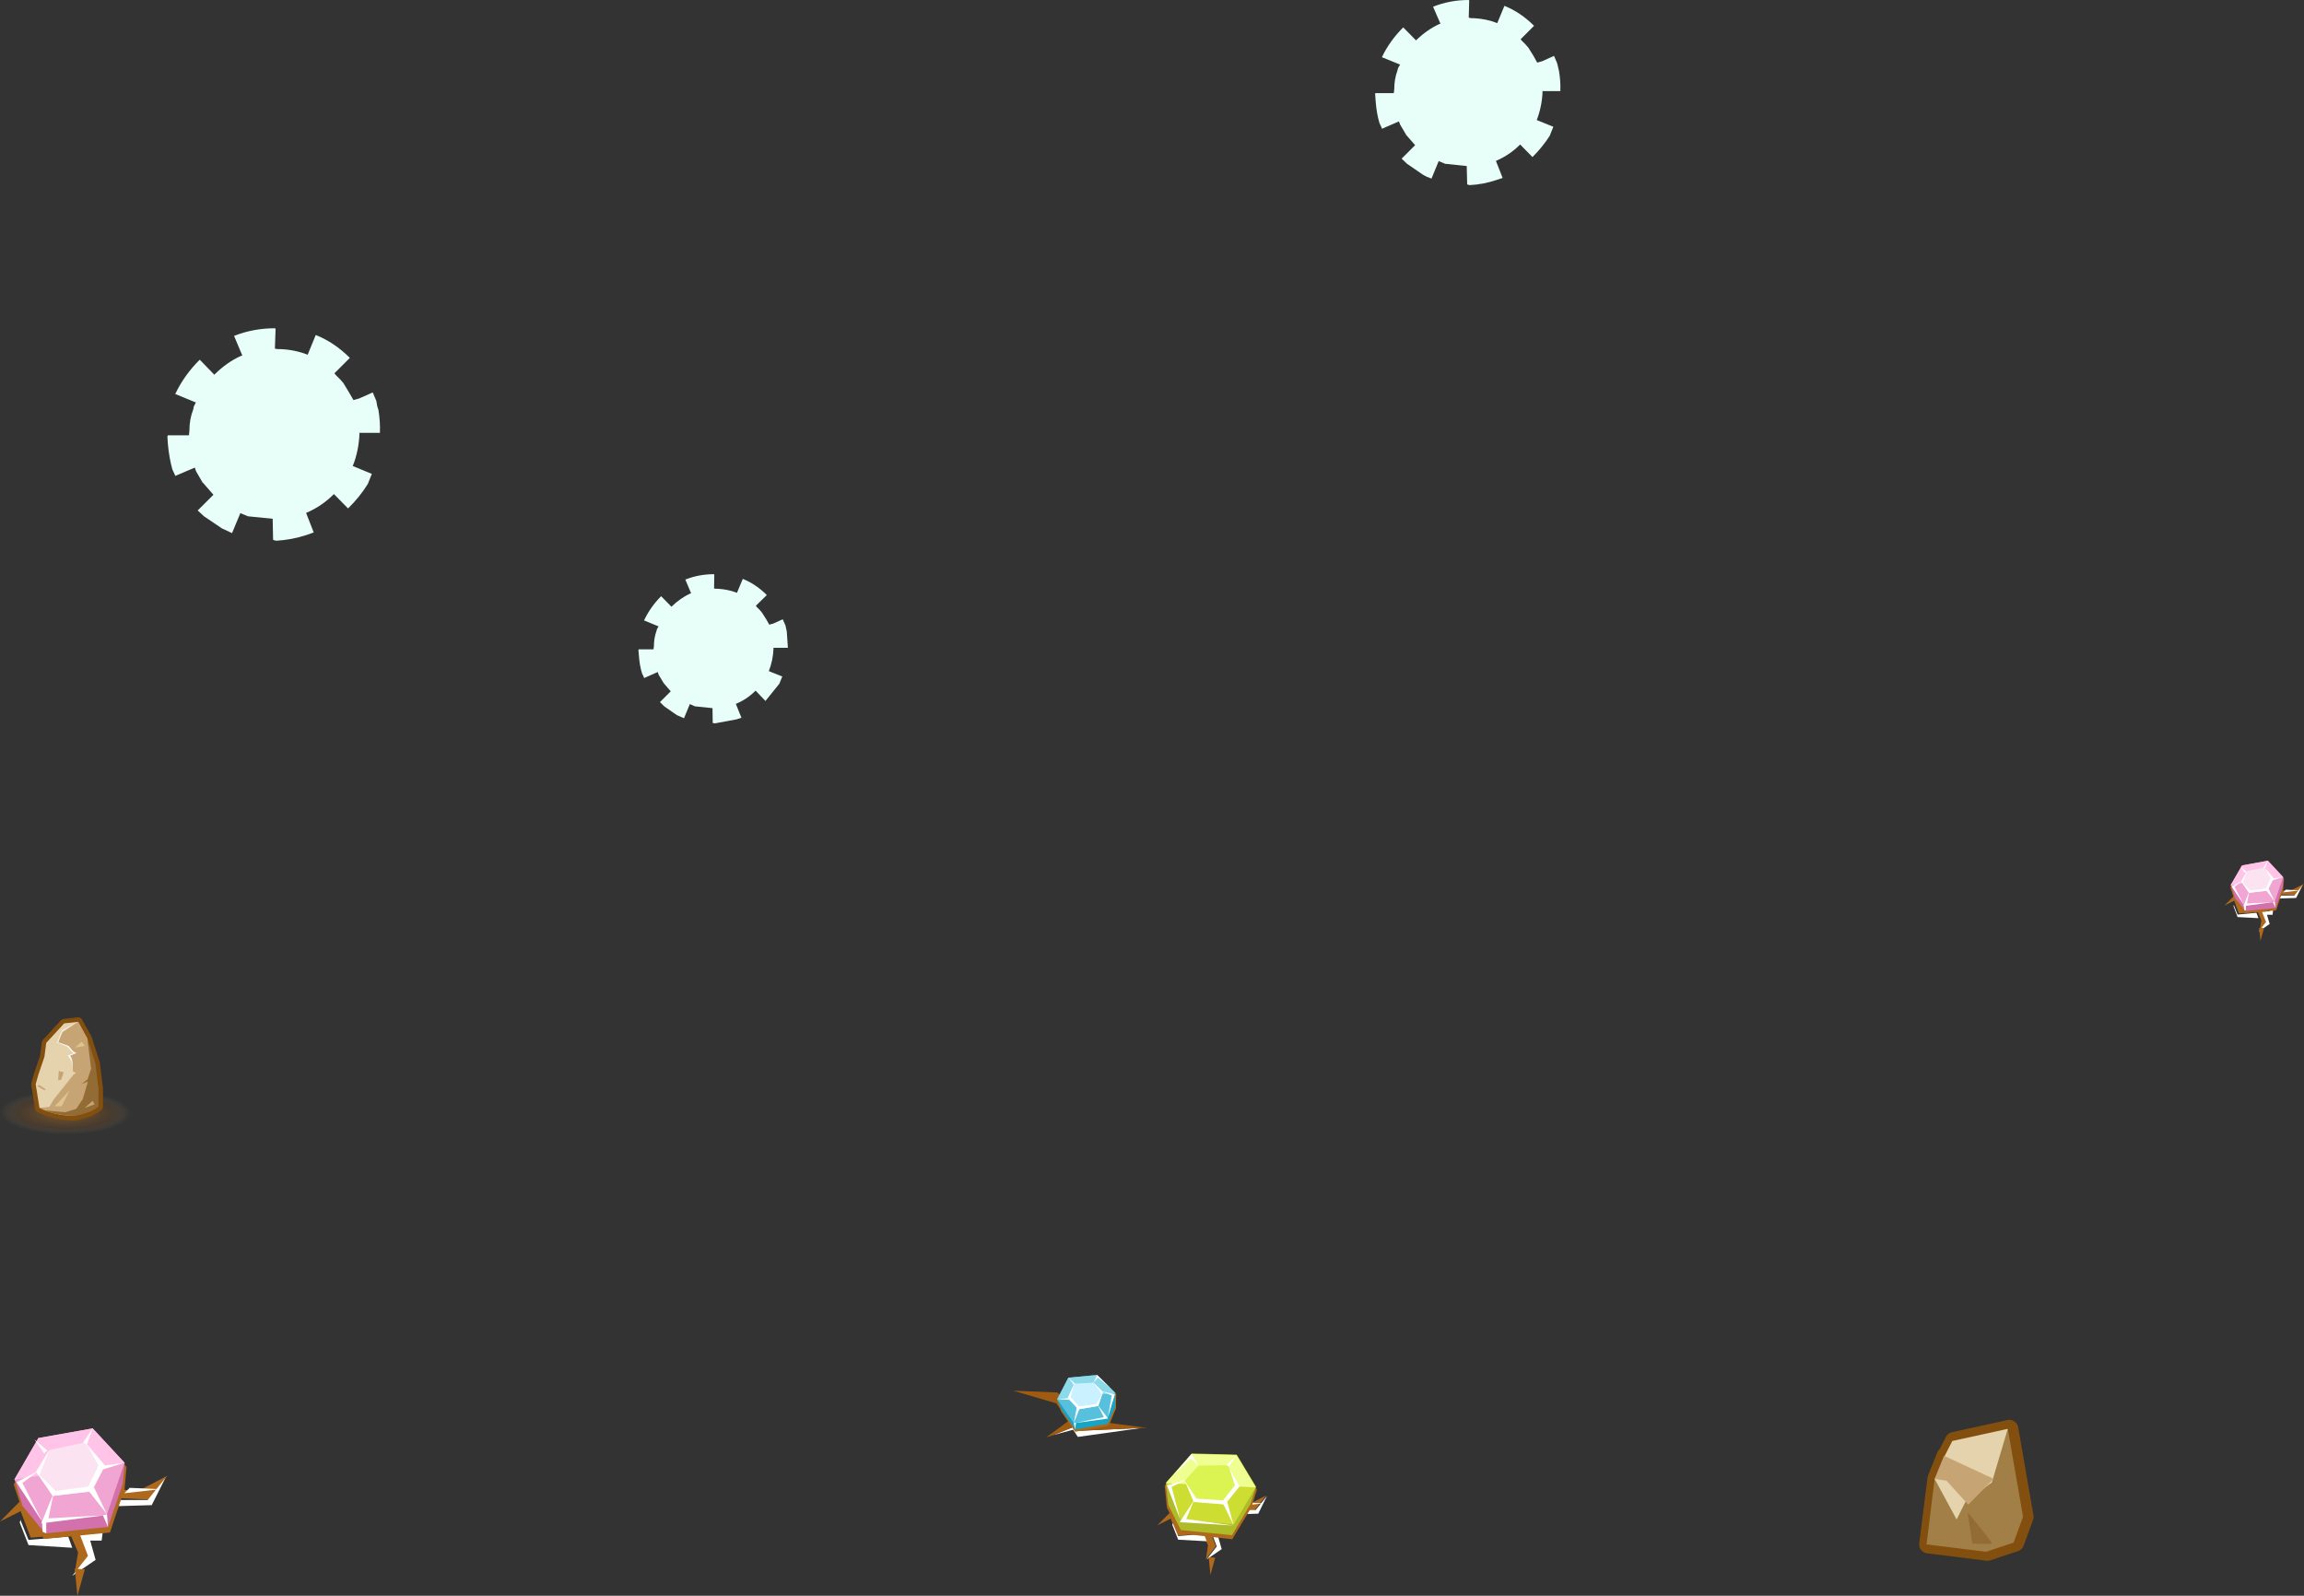 <?xml version="1.0" encoding="UTF-8" standalone="no"?>
<svg xmlns:xlink="http://www.w3.org/1999/xlink" height="355.6px" width="513.35px" xmlns="http://www.w3.org/2000/svg">
  <rect width="100%" height="100%" fill="#333333" stroke="none"/>
  <g transform="matrix(1.0, 0.0, 0.0, 1.0, -109.6, -147.35)">
    <path d="M114.2 484.1 L109.6 486.4 114.2 481.75 119.35 486.8 128.1 485.55 130.85 478.5 140.2 479.7 146.9 476.2 142.8 481.5 132.7 481.05 131.4 488.55 127.8 488.85 129.7 493.6 126.2 498.05 127.0 493.3 125.25 489.25 116.45 490.0 114.2 484.1" fill="#af691c" fill-rule="evenodd" stroke="none"/>
    <path d="M146.45 476.7 L143.4 482.75 133.2 483.05 132.25 490.65 129.7 490.65 130.9 494.95 125.7 498.5 129.2 494.05 127.4 489.3 130.9 489.0 132.25 481.6 142.5 481.6 146.45 476.7" fill="#ffffff" fill-rule="evenodd" stroke="none"/>
    <path d="M115.95 490.5 L124.8 489.75 125.7 492.25 115.95 491.65 114.0 486.65 114.15 486.05 115.95 490.5" fill="#ffffff" fill-rule="evenodd" stroke="none"/>
    <path d="M138.5 478.9 L145.25 479.2 137.3 480.1 138.5 478.9" fill="#ffffff" fill-rule="evenodd" stroke="none"/>
    <path d="M126.25 496.9 L128.5 497.05 126.85 502.95 126.25 496.9" fill="#af691c" fill-rule="evenodd" stroke="none"/>
    <path d="M117.9 468.35 L120.05 471.45" fill="none" stroke="#624729" stroke-linecap="round" stroke-linejoin="round" stroke-width="0.05"/>
    <path d="M118.15 468.6 L130.55 466.25 137.8 474.25 137.35 479.15 134.1 488.85 119.9 490.25 119.6 490.25 119.25 490.1 119.1 489.8 114.6 483.95 112.65 478.15 118.15 468.6" fill="#af691c" fill-rule="evenodd" stroke="none"/>
    <path d="M137.4 473.3 L136.95 478.0 133.7 487.6 119.65 489.05 114.6 482.9 112.9 477.1 137.4 473.3" fill="#d271ab" fill-rule="evenodd" stroke="none"/>
    <path d="M112.8 477.05 L118.15 467.8 130.25 465.65 137.35 473.3 133.45 484.8 118.95 486.35 112.8 477.05" fill="#f0a5d2" fill-rule="evenodd" stroke="none"/>
    <path d="M112.8 477.05 L118.15 467.8 130.25 465.65 137.35 473.3 112.8 477.05" fill="#ffc4e7" fill-rule="evenodd" stroke="none"/>
    <path d="M120.55 470.5 L128.65 468.75 132.8 473.65 129.9 479.75 121.35 480.7 117.65 475.3 120.55 470.5" fill="#fce3f2" fill-rule="evenodd" stroke="none"/>
    <path d="M121.55 480.05 L120.4 485.7 133.45 484.95 118.8 486.8 121.55 480.05" fill="#ffffff" fill-rule="evenodd" stroke="none"/>
    <path d="M118.95 486.35 L119.9 486.35 119.9 489.0 119.1 488.7 118.95 486.35" fill="#ffffff" fill-rule="evenodd" stroke="none"/>
    <path d="M113.3 477.65 L118.3 475.05 114.6 477.8 118.95 486.35 113.3 477.65" fill="#ffffff" fill-rule="evenodd" stroke="none"/>
    <path d="M128.15 468.75 L130.25 465.65 128.95 469.25 128.15 468.75" fill="#ffffff" fill-rule="evenodd" stroke="none"/>
    <path d="M132.65 473.95 L137.35 473.3 132.2 474.9 132.65 473.95" fill="#ffffff" fill-rule="evenodd" stroke="none"/>
    <path d="M130.55 478.8 L133.45 484.8 129.25 479.45 130.55 478.8" fill="#ffffff" fill-rule="evenodd" stroke="none"/>
    <path d="M133.45 484.8 L133.65 487.6 132.5 484.95 133.45 484.8" fill="#ffffff" fill-rule="evenodd" stroke="none"/>
    <path d="M128.95 469.25 L133.0 473.95 130.1 479.6 121.35 480.7 117.65 475.3 122.0 479.6 129.25 478.65 131.55 473.95 128.95 469.25" fill="#ffffff" fill-rule="evenodd" stroke="none"/>
    <path d="M120.55 470.5 L118.3 476.3 117.65 475.3 120.55 470.5" fill="#ffffff" fill-rule="evenodd" stroke="none"/>
    <path d="M120.15 470.6 L119.45 471.2 117.3 468.15 120.15 470.6" fill="#ffffff" fill-rule="evenodd" stroke="none"/>
    <path d="M134.45 398.8 Q130.2 400.3 124.2 400.3 118.15 400.3 113.9 398.8 109.6 397.35 109.6 395.3 109.6 393.2 113.9 391.7 118.15 390.25 124.2 390.25 130.2 390.25 134.45 391.7 138.75 393.2 138.75 395.3 138.75 397.35 134.45 398.8" fill="url(#gradient0)" fill-rule="evenodd" stroke="none"/>
    <path d="M119.5 382.85 L119.9 379.75 123.9 375.4 127.0 375.05 129.05 378.7 130.85 384.3 131.55 389.95 131.55 393.9 Q130.05 395.35 126.05 396.05 L124.9 395.95 Q121.25 395.7 118.4 394.25 L117.55 388.95 Q118.05 386.95 118.85 384.75 L119.5 382.85" fill="#d9bb7b" fill-rule="evenodd" stroke="none"/>
    <path d="M119.5 382.85 L118.85 384.75 Q118.05 386.95 117.55 388.95 L118.4 394.25 Q121.25 395.7 124.9 395.95 L126.05 396.05 Q130.05 395.35 131.55 393.9 L131.55 389.95 130.85 384.3 129.05 378.7 127.0 375.05 123.9 375.4 119.9 379.75 119.5 382.85 Z" fill="none" stroke="#834f0f" stroke-linecap="round" stroke-linejoin="round" stroke-width="2.0"/>
    <path d="M123.9 375.4 L127.0 375.05 129.05 378.9 130.5 385.5 130.7 394.1 118.4 394.25 117.55 388.95 Q118.05 386.95 118.85 384.75 L119.5 382.85 119.9 379.75 123.9 375.4" fill="#e5d3ad" fill-rule="evenodd" stroke="none"/>
    <path d="M125.95 375.75 L127.0 375.05 129.05 378.7 130.45 384.9 130.6 394.1 126.1 396.0 Q121.7 395.95 118.4 394.25 L120.6 394.0 121.5 392.45 126.0 386.8 126.55 386.45 125.85 386.1 125.65 383.35 124.9 382.6 126.6 382.0 126.15 381.9 124.55 380.3 122.55 379.6 123.55 377.35 125.95 375.75" fill="#c6a473" fill-rule="evenodd" stroke="none"/>
    <path d="M129.9 385.5 L129.05 378.7 130.85 384.3 131.55 389.95 131.55 393.9 Q130.05 395.35 126.05 396.05 121.7 395.75 119.7 394.8 L124.15 395.2 126.6 394.45 128.05 392.25 129.2 388.35 127.8 388.9 129.1 387.9 129.9 385.5" fill="#936b34" fill-rule="evenodd" stroke="none"/>
    <path d="M128.45 394.25 L130.25 392.65 130.65 393.45 128.45 394.25" fill="#c6a473" fill-rule="evenodd" stroke="none"/>
    <path d="M122.7 386.0 L123.8 386.3 123.2 388.0 122.55 388.05 122.7 386.0" fill="#c6a473" fill-rule="evenodd" stroke="none"/>
    <path d="M126.3 380.8 L127.8 379.5 128.55 380.4 126.3 380.8" fill="#e0c48f" fill-rule="evenodd" stroke="none"/>
    <path d="M117.95 389.4 L118.3 389.1 119.8 390.1 119.5 390.3 117.95 389.4" fill="#c6a473" fill-rule="evenodd" stroke="none"/>
    <path d="M121.8 393.85 L125.15 390.3 123.3 393.9 121.8 393.85" fill="#e0c48f" fill-rule="evenodd" stroke="none"/>
    <path d="M126.85 375.05 L123.45 377.2 122.55 379.6 124.9 380.45 125.95 381.65 126.6 382.0 125.25 382.6 125.65 383.45 125.85 386.1 125.5 383.65 124.7 382.55 126.0 382.1 124.6 380.55 122.35 379.65 123.4 377.0 126.85 375.05" fill="#fdfcfb" fill-rule="evenodd" stroke="none"/>
    <path d="M344.25 467.15 L349.0 465.25 349.75 466.2 364.0 465.55 349.75 467.55 348.7 465.95 344.25 467.15" fill="#ffffff" fill-rule="evenodd" stroke="none"/>
    <path d="M364.0 465.55 L349.75 466.2 349.0 465.25 344.25 467.15 342.7 467.65 347.4 464.2 347.95 463.95 344.9 460.05 335.35 457.25 345.2 457.65 351.9 463.8 364.9 465.5 365.05 465.55 364.0 465.55" fill="#a05b10" fill-rule="evenodd" stroke="none"/>
    <path d="M358.25 461.2 L356.8 464.7 356.8 464.85 356.65 464.95 356.65 465.0 356.5 465.1 356.45 465.1 349.15 466.4 346.05 461.9 345.1 459.5 347.55 454.5 354.15 453.9 358.3 457.95 358.25 461.2" fill="#af691c" fill-rule="evenodd" stroke="none"/>
    <path d="M345.15 459.15 L358.1 457.75 358.05 460.85 356.45 464.6 349.15 465.9 346.15 461.55 345.15 459.15" fill="#18a4c4" fill-rule="evenodd" stroke="none"/>
    <path d="M358.1 457.75 L356.45 463.2 348.85 464.45 345.15 459.15 347.65 454.35 354.05 453.75 358.1 457.75" fill="#57c0dd" fill-rule="evenodd" stroke="none"/>
    <path d="M345.15 459.15 L347.65 454.35 354.05 453.75 358.1 457.75 345.15 459.15" fill="#8cd9ea" fill-rule="evenodd" stroke="none"/>
    <path d="M353.25 455.45 L355.35 457.55 354.3 460.65 349.9 461.4 347.55 458.8 348.95 455.7 353.25 455.45" fill="#caf1ff" fill-rule="evenodd" stroke="none"/>
    <path d="M354.15 460.4 L356.5 463.45 348.85 464.5 355.55 463.15 354.15 460.4" fill="#ffffff" fill-rule="evenodd" stroke="none"/>
    <path d="M358.0 458.05 L356.45 463.2 357.3 458.3 355.05 457.4 358.0 458.05" fill="#ffffff" fill-rule="evenodd" stroke="none"/>
    <path d="M353.25 455.45 L354.05 453.75 357.0 456.65 354.25 454.35 353.25 455.45" fill="#ffffff" fill-rule="evenodd" stroke="none"/>
    <path d="M349.15 455.7 L348.85 455.9 347.65 454.35 349.15 455.7" fill="#ffffff" fill-rule="evenodd" stroke="none"/>
    <path d="M347.65 458.9 L348.1 459.3 345.15 459.15 347.65 458.9" fill="#ffffff" fill-rule="evenodd" stroke="none"/>
    <path d="M349.5 461.05 L350.15 461.2 348.85 464.45 349.5 461.05" fill="#ffffff" fill-rule="evenodd" stroke="none"/>
    <path d="M348.85 464.45 L349.35 464.35 349.15 465.9 348.85 464.45" fill="#ffffff" fill-rule="evenodd" stroke="none"/>
    <path d="M354.3 460.65 L349.85 461.4 347.5 458.9 348.85 455.9 348.15 458.7 350.05 460.8 353.9 460.2 355.35 457.55 354.3 460.65" fill="#ffffff" fill-rule="evenodd" stroke="none"/>
    <path d="M353.25 455.45 L355.35 457.55 355.15 458.05 353.25 455.45" fill="#ffffff" fill-rule="evenodd" stroke="none"/>
    <path d="M387.35 482.85 L391.7 480.6 389.0 484.05 382.5 483.8 381.65 488.65 379.3 488.85 380.5 491.9 378.3 494.8 378.75 491.7 377.6 489.1 371.95 489.55 370.45 485.75 367.45 487.25 370.45 484.25 373.8 487.5 379.5 486.7 381.25 482.1 387.35 482.85" fill="#af691c" fill-rule="evenodd" stroke="none"/>
    <path d="M391.9 480.7 L389.95 484.65 383.3 484.85 382.7 489.75 381.0 489.75 381.8 492.55 378.45 494.85 380.7 491.95 379.55 488.9 381.8 488.7 382.7 483.85 389.35 483.85 391.9 480.7" fill="#ffffff" fill-rule="evenodd" stroke="none"/>
    <path d="M372.1 489.65 L377.85 489.15 378.45 490.8 372.1 490.45 370.8 487.15 370.9 486.75 372.1 489.65" fill="#ffffff" fill-rule="evenodd" stroke="none"/>
    <path d="M386.75 482.15 L391.1 482.35 385.95 482.9 386.75 482.15" fill="#ffffff" fill-rule="evenodd" stroke="none"/>
    <path d="M378.9 494.35 L380.35 494.45 379.3 498.3 378.9 494.35" fill="#af691c" fill-rule="evenodd" stroke="none"/>
    <path d="M385.2 471.95 L389.65 479.35 388.45 483.2 384.15 490.35 372.8 489.1 372.8 489.2 372.7 489.1 372.55 489.1 372.45 488.95 372.2 488.8 372.3 488.55 369.6 483.35 369.1 478.45 375.0 471.8 385.2 471.95" fill="#af691c" fill-rule="evenodd" stroke="none"/>
    <path d="M389.4 478.8 L388.2 482.55 384.1 489.45 372.7 488.3 369.9 482.7 369.35 477.85 389.4 478.8" fill="#aebc2a" fill-rule="evenodd" stroke="none"/>
    <path d="M369.45 477.7 L375.15 471.25 385.15 471.5 389.45 478.65 384.5 487.05 372.75 485.95 369.45 477.7" fill="#cddd31" fill-rule="evenodd" stroke="none"/>
    <path d="M389.4 478.8 L369.35 477.85 375.1 471.35 385.1 471.6 389.4 478.8" fill="#efff92" fill-rule="evenodd" stroke="none"/>
    <path d="M376.65 473.95 L383.25 473.85 385.7 478.35 382.4 482.6 375.6 482.05 373.55 477.3 376.65 473.95" fill="#dcf451" fill-rule="evenodd" stroke="none"/>
    <path d="M375.7 481.55 L373.9 485.85 384.45 487.3 372.45 486.55 375.7 481.55" fill="#ffffff" fill-rule="evenodd" stroke="none"/>
    <path d="M369.6 478.35 L374.05 477.05 370.65 478.7 372.6 486.1 369.6 478.35" fill="#ffffff" fill-rule="evenodd" stroke="none"/>
    <path d="M376.65 473.95 L374.95 472.3 371.0 476.1 375.1 471.35 376.65 473.95" fill="#ffffff" fill-rule="evenodd" stroke="none"/>
    <path d="M382.9 473.8 L385.1 471.6 383.4 474.2 382.9 473.8" fill="#ffffff" fill-rule="evenodd" stroke="none"/>
    <path d="M383.05 482.05 L384.45 487.2 382.05 482.3 383.05 482.05" fill="#ffffff" fill-rule="evenodd" stroke="none"/>
    <path d="M383.4 474.2 L385.8 478.55 382.55 482.6 375.6 482.05 373.55 477.3 376.2 481.3 382.1 481.7 384.75 478.35 383.4 474.2" fill="#ffffff" fill-rule="evenodd" stroke="none"/>
    <path d="M539.2 491.5 L541.05 476.9 543.1 471.75 543.25 471.85 543.25 471.75 544.95 468.45 557.3 465.75 560.7 485.35 558.6 491.1 552.45 493.15 539.2 491.5" fill="#bda36d" fill-rule="evenodd" stroke="none"/>
    <path d="M539.2 491.5 L552.45 493.15 558.6 491.1 560.7 485.35 557.3 465.75 544.95 468.45 543.25 471.75 543.25 471.85 543.1 471.75 541.05 476.9 539.2 491.5 Z" fill="none" stroke="#834f0f" stroke-linecap="round" stroke-linejoin="round" stroke-width="4.0"/>
    <path d="M540.65 476.9 L543.15 472.35 544.75 482.85 556.95 465.75 560.35 485.35 558.25 491.1 552.1 493.15 538.85 491.5 540.65 476.9" fill="#a27f46" fill-rule="evenodd" stroke="none"/>
    <path d="M547.6 482.05 L547.5 482.05 545.25 486.55 545.55 485.95 540.65 476.9 542.75 474.6 542.9 471.75 544.6 468.45 556.95 465.75 553.4 477.7 547.6 482.05" fill="#e5d3ad" fill-rule="evenodd" stroke="none"/>
    <path d="M548.15 482.65 L543.3 477.3 540.65 476.9 542.75 471.75 553.8 476.9 548.15 482.65" fill="#c6a473" fill-rule="evenodd" stroke="none"/>
    <path d="M549.05 491.3 L548.0 484.3 Q553.4 490.9 553.4 491.3 553.55 491.5 549.05 491.3" fill="#936b34" fill-rule="evenodd" stroke="none"/>
    <path d="M154.1 227.5 L157.35 230.85 Q160.1 228.1 163.3 226.65 L163.6 226.6 161.75 222.2 Q166.05 220.5 170.85 220.5 L171.0 220.6 170.85 225.05 171.55 225.15 172.15 225.15 Q175.4 225.3 178.15 226.4 L179.95 222.0 Q184.1 223.65 187.55 227.1 L184.1 230.55 184.25 230.7 184.35 230.85 185.3 231.8 185.45 231.95 186.1 232.7 187.4 234.85 188.35 236.5 189.6 236.15 192.65 234.8 193.45 236.7 Q193.6 237.9 193.9 238.6 194.35 241.3 194.25 243.8 L189.55 243.8 189.7 243.9 Q189.55 247.8 188.2 251.2 L192.45 252.95 191.85 254.45 191.55 255.2 Q189.75 258.1 187.15 260.65 L184.0 257.45 Q181.25 260.2 177.8 261.65 L179.5 266.0 177.95 266.55 Q174.6 267.65 171.1 267.85 L170.45 267.65 170.35 262.95 164.85 262.4 163.15 261.7 161.3 266.15 159.05 265.1 155.05 262.4 153.65 261.1 157.15 257.6 154.8 254.9 154.75 254.9 153.3 252.4 153.0 251.55 148.65 253.4 148.6 253.4 148.65 253.35 148.0 251.95 Q147.3 249.45 147.0 246.25 L146.9 244.65 147.0 244.35 151.7 244.35 151.8 243.35 Q151.8 240.75 152.65 238.6 L152.8 237.9 153.25 237.0 153.15 237.0 148.65 235.15 Q150.6 231.0 154.1 227.5" fill="#e7fff8" fill-rule="evenodd" stroke="none"/>
    <path d="M436.85 147.35 L436.95 147.45 436.85 151.3 437.45 151.4 438.0 151.4 Q440.8 151.55 443.2 152.5 L444.8 148.65 Q448.4 150.1 451.4 153.1 L448.4 156.1 448.55 156.25 448.6 156.35 449.45 157.2 449.55 157.3 450.15 158.0 451.3 159.85 452.1 161.3 453.2 161.0 455.85 159.8 456.55 161.45 456.95 163.15 Q457.35 165.45 457.25 167.65 L453.15 167.65 453.3 167.75 Q453.15 171.15 452.0 174.1 L455.7 175.6 455.15 176.95 454.9 177.6 Q453.3 180.1 451.05 182.35 L448.3 179.55 Q445.9 181.95 442.9 183.2 L444.4 187.0 443.05 187.45 Q440.1 188.45 437.05 188.6 L436.5 188.45 436.4 184.35 431.6 183.85 430.15 183.25 428.55 187.15 Q427.5 186.8 426.6 186.25 L423.1 183.85 421.9 182.7 424.9 179.7 422.85 177.35 422.85 177.3 421.55 175.1 421.3 174.4 417.5 176.05 417.45 176.05 417.5 175.95 416.95 174.75 Q416.3 172.6 416.1 169.8 L416.0 168.4 Q415.95 168.25 416.05 168.1 L420.15 168.1 420.25 167.25 Q420.25 165.0 420.95 163.1 L421.1 162.5 421.55 161.75 421.45 161.7 417.5 160.1 Q419.2 156.5 422.25 153.45 L425.1 156.35 Q427.5 154.0 430.3 152.7 L430.55 152.65 428.9 148.85 Q432.65 147.35 436.85 147.35" fill="#e7fff8" fill-rule="evenodd" stroke="none"/>
    <path d="M256.9 280.2 L259.2 282.55 Q261.15 280.65 263.4 279.6 L263.6 279.6 262.3 276.5 Q265.3 275.3 268.7 275.3 L268.75 275.4 268.7 278.5 269.2 278.55 269.6 278.55 Q271.9 278.7 273.8 279.45 L275.1 276.35 Q278.0 277.5 280.45 279.95 L278.0 282.35 278.15 282.5 278.15 282.55 278.85 283.25 278.95 283.35 279.4 283.9 280.35 285.4 281.0 286.55 281.9 286.3 284.0 285.35 284.6 286.7 284.9 288.05 285.15 291.7 281.85 291.7 281.95 291.75 Q281.85 294.5 280.9 296.9 L283.9 298.1 283.45 299.2 283.25 299.7 280.15 303.55 277.95 301.25 Q276.0 303.2 273.55 304.2 L274.8 307.3 273.7 307.65 268.85 308.55 268.4 308.45 268.35 305.15 264.45 304.75 263.3 304.25 262.0 307.4 260.4 306.7 257.6 304.75 256.65 303.8 259.05 301.4 257.4 299.5 257.4 299.45 256.35 297.7 256.15 297.1 253.1 298.45 253.05 298.45 253.1 298.35 252.65 297.4 Q252.1 295.65 251.95 293.4 L251.85 292.3 251.9 292.05 255.2 292.05 255.3 291.35 Q255.3 289.55 255.85 288.0 L256.0 287.5 256.35 286.9 256.25 286.9 253.1 285.6 Q254.45 282.7 256.9 280.2" fill="#e7fff8" fill-rule="evenodd" stroke="none"/>
    <path d="M607.4 348.05 L605.2 349.15 607.4 346.95 609.85 349.35 614.0 348.75 615.3 345.4 619.75 345.95 622.95 344.3 621.0 346.8 616.2 346.6 615.55 350.2 613.85 350.3 614.75 352.6 613.1 354.7 613.45 352.45 612.65 350.5 608.45 350.9 607.4 348.05" fill="#af691c" fill-rule="evenodd" stroke="none"/>
    <path d="M622.65 344.55 L621.2 347.45 616.35 347.6 615.95 351.2 614.7 351.2 615.3 353.25 612.8 354.95 614.5 352.8 613.6 350.55 615.3 350.4 615.95 346.9 620.8 346.9 622.65 344.55" fill="#ffffff" fill-rule="evenodd" stroke="none"/>
    <path d="M608.15 351.15 L612.35 350.75 612.8 351.95 608.15 351.7 607.25 349.3 607.3 349.0 608.15 351.15" fill="#ffffff" fill-rule="evenodd" stroke="none"/>
    <path d="M618.9 345.6 L622.1 345.75 618.3 346.2 618.9 345.6" fill="#ffffff" fill-rule="evenodd" stroke="none"/>
    <path d="M612.95 354.1 L614.05 354.15 613.25 357.0 612.95 354.1" fill="#af691c" fill-rule="evenodd" stroke="none"/>
    <path d="M609.05 340.55 L610.05 342.0" fill="none" stroke="#624729" stroke-linecap="round" stroke-linejoin="round" stroke-width="0.05"/>
    <path d="M609.15 340.55 L615.05 339.45 618.5 343.25 618.3 345.55 616.75 350.2 610.0 350.85 609.85 350.85 609.7 350.8 609.6 350.65 607.45 347.9 606.55 345.1 609.15 340.55" fill="#af691c" fill-rule="evenodd" stroke="none"/>
    <path d="M618.4 342.85 L618.2 345.1 616.65 349.7 609.95 350.35 607.55 347.45 606.75 344.7 618.4 342.85" fill="#d271ab" fill-rule="evenodd" stroke="none"/>
    <path d="M606.6 344.6 L609.15 340.2 614.9 339.15 618.3 342.8 616.45 348.25 609.55 349.0 606.6 344.6" fill="#f0a5d2" fill-rule="evenodd" stroke="none"/>
    <path d="M606.6 344.6 L609.15 340.2 614.9 339.15 618.3 342.8 606.6 344.6" fill="#ffc4e7" fill-rule="evenodd" stroke="none"/>
    <path d="M610.3 341.45 L614.15 340.65 616.15 342.95 614.75 345.85 610.7 346.3 608.95 343.75 610.3 341.45" fill="#fce3f2" fill-rule="evenodd" stroke="none"/>
    <path d="M610.75 346.0 L610.25 348.7 616.45 348.35 609.45 349.25 610.75 346.0" fill="#ffffff" fill-rule="evenodd" stroke="none"/>
    <path d="M609.55 349.0 L610.0 349.0 610.0 350.25 609.6 350.1 609.55 349.0" fill="#ffffff" fill-rule="evenodd" stroke="none"/>
    <path d="M606.85 344.9 L609.25 343.6 607.45 344.95 609.55 349.0 606.85 344.9" fill="#ffffff" fill-rule="evenodd" stroke="none"/>
    <path d="M613.9 340.65 L614.9 339.15 614.3 340.85 613.9 340.65" fill="#ffffff" fill-rule="evenodd" stroke="none"/>
    <path d="M616.05 343.1 L618.3 342.8 615.85 343.55 616.05 343.1" fill="#ffffff" fill-rule="evenodd" stroke="none"/>
    <path d="M615.05 345.4 L616.45 348.25 614.45 345.7 615.05 345.4" fill="#ffffff" fill-rule="evenodd" stroke="none"/>
    <path d="M616.45 348.25 L616.55 349.6 616.0 348.35 616.45 348.25" fill="#ffffff" fill-rule="evenodd" stroke="none"/>
    <path d="M614.3 340.85 L616.2 343.1 614.85 345.8 610.7 346.3 608.95 343.75 611.0 345.8 614.45 345.35 615.55 343.1 614.3 340.85" fill="#ffffff" fill-rule="evenodd" stroke="none"/>
    <path d="M610.3 341.45 L609.25 344.2 608.95 343.75 610.3 341.45" fill="#ffffff" fill-rule="evenodd" stroke="none"/>
    <path d="M608.8 340.45 L610.15 341.6 609.8 341.9 608.8 340.45" fill="#ffffff" fill-rule="evenodd" stroke="none"/>
  </g>
  <defs>
    <radialGradient cx="0" cy="0" gradientTransform="matrix(1.0E-4, -0.007, 0.021, 1.0E-4, 124.2, 395.3)" gradientUnits="userSpaceOnUse" id="gradient0" r="819.2" spreadMethod="pad">
      <stop offset="0.196" stop-color="#875b26" stop-opacity="0.678"/>
      <stop offset="0.616" stop-color="#744c25" stop-opacity="0.298"/>
      <stop offset="0.847" stop-color="#ad9065" stop-opacity="0.0"/>
    </radialGradient>
  </defs>
</svg>
